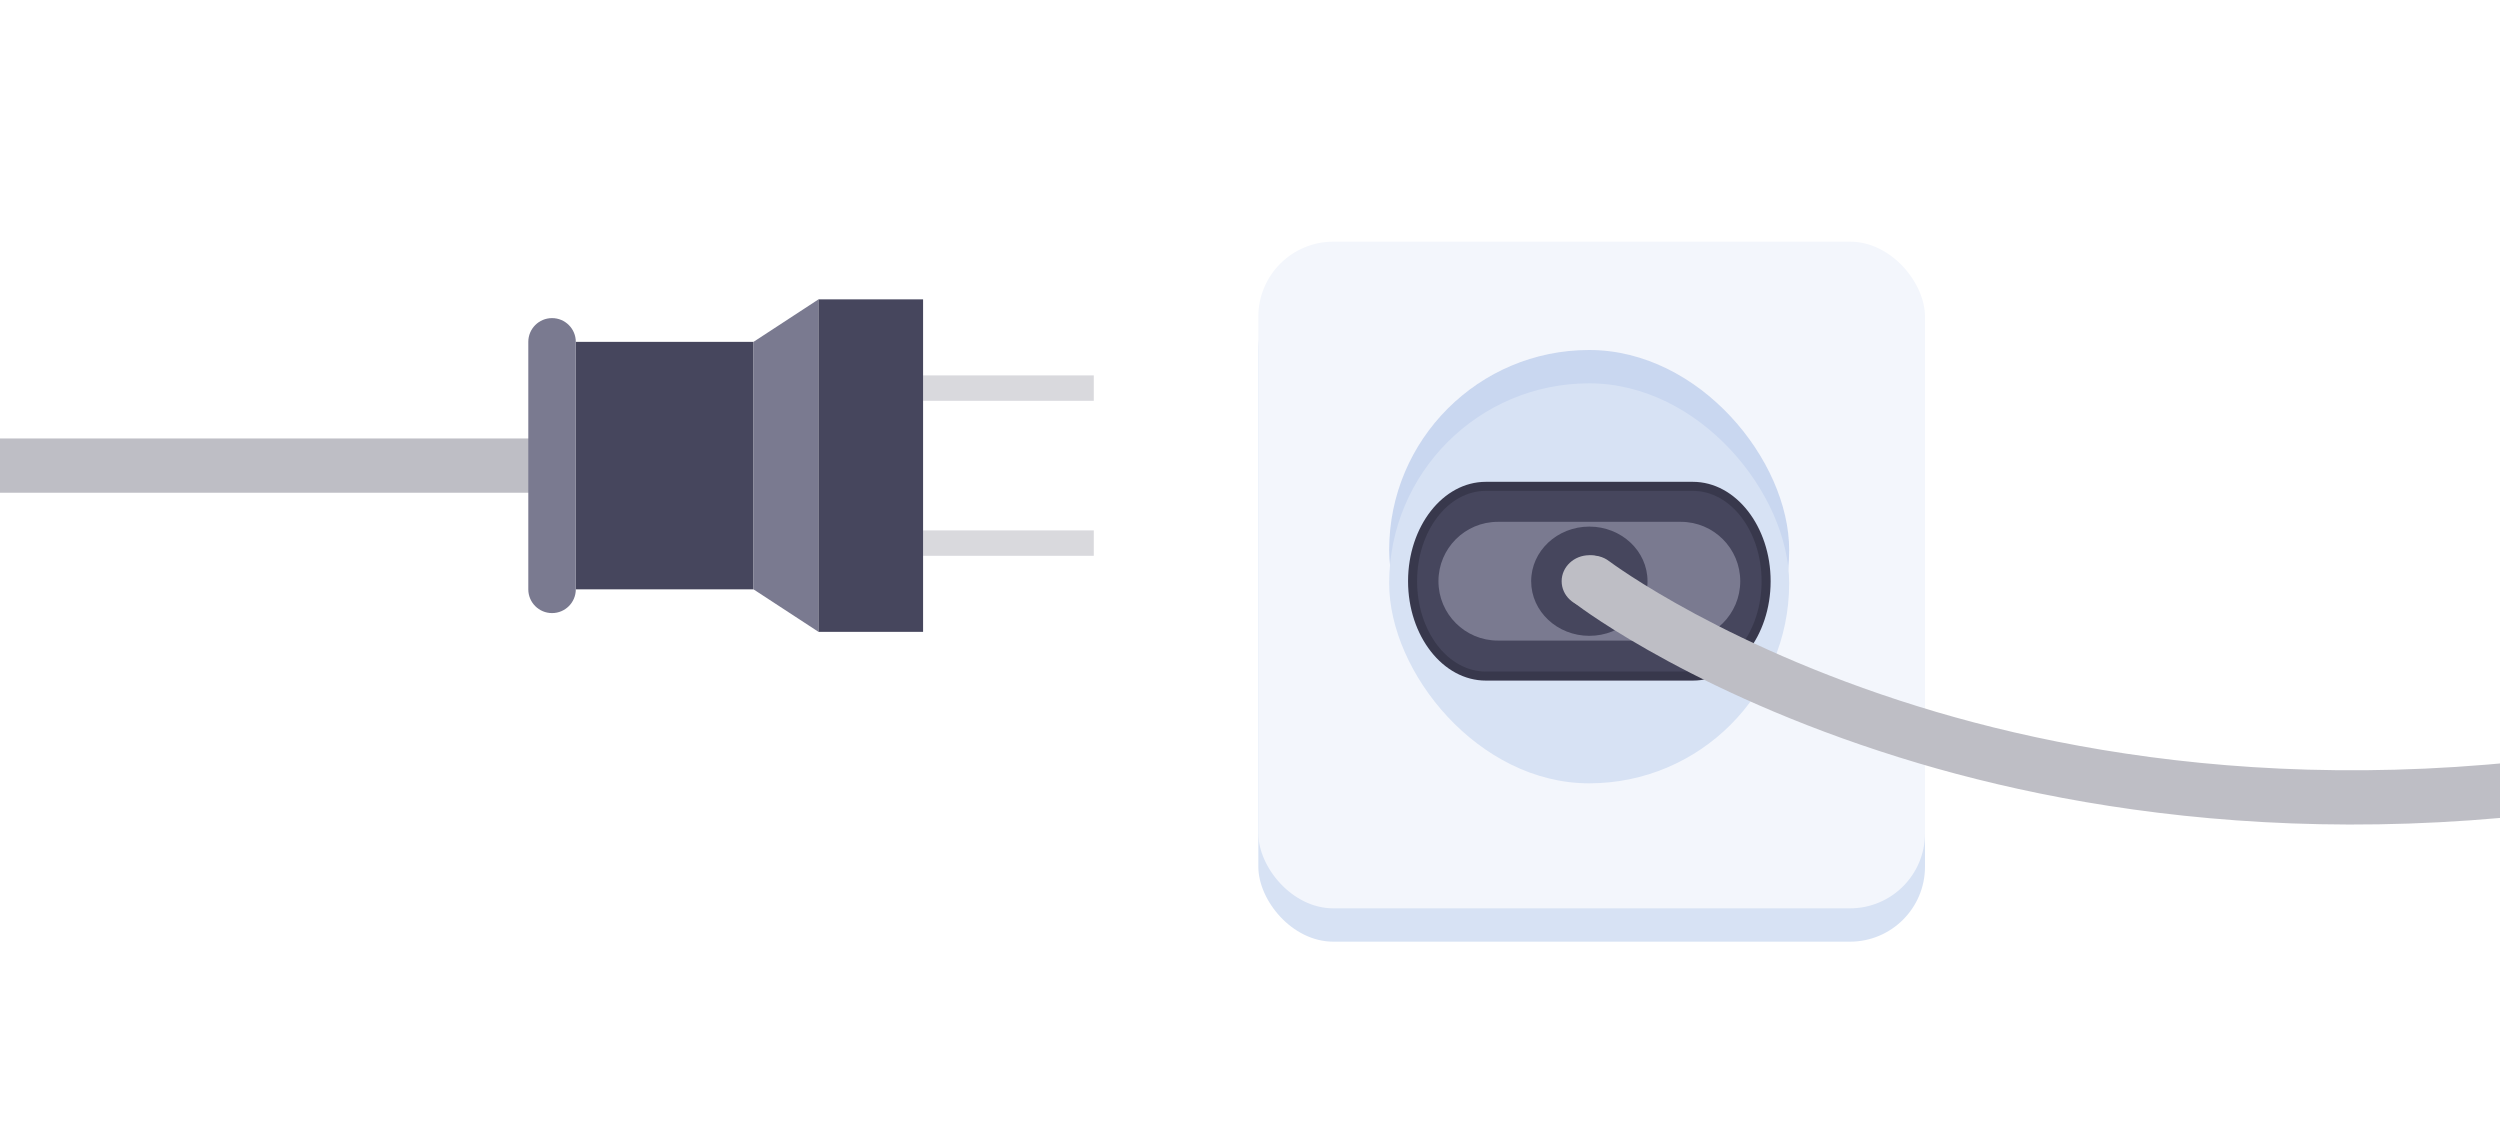 <svg width="300" height="136" viewBox="0 0 300 136" fill="none" xmlns="http://www.w3.org/2000/svg">
<rect x="0" y="0" width="300" height="136" fill="#333333" stroke="none"/>
<g clip-path="url(#clip0_511_5770)">
<rect width="300" height="136" fill="white"/>
<rect x="151" y="33" width="80" height="80" rx="9" fill="#D7E2F4"/>
<rect x="151" y="29" width="80" height="80" rx="9" fill="#F3F6FC"/>
<rect opacity="0.5" x="166.7" y="42" width="48" height="48" rx="24" fill="#A0B8E4"/>
<rect x="166.7" y="46" width="48" height="48" rx="24" fill="#D7E2F4"/>
<path d="M178.297 81.671C173.152 81.671 168.967 76.322 168.967 69.746C168.967 63.169 173.153 57.819 178.297 57.819H203.146C208.291 57.819 212.477 63.17 212.477 69.746C212.477 76.321 208.291 81.671 203.146 81.671H178.297Z" fill="#38384C"/>
<path d="M203.146 58.905H178.297C173.743 58.905 170.052 63.759 170.052 69.746C170.052 75.733 173.743 80.587 178.297 80.587H203.146C207.699 80.587 211.391 75.733 211.391 69.746C211.391 63.759 207.7 58.905 203.146 58.905Z" fill="#46465D"/>
<path d="M205.44 60.182H176.004V79.308H205.44V60.182Z" fill="#46465D"/>
<path d="M201.705 76.869H179.738C175.804 76.869 172.614 73.679 172.614 69.745C172.614 65.81 175.804 62.62 179.738 62.62H201.705C205.639 62.62 208.829 65.81 208.829 69.745C208.829 73.68 205.639 76.869 201.705 76.869Z" fill="#7A7A90"/>
<path d="M197.703 69.746C197.703 73.366 194.577 76.3 190.722 76.3C186.866 76.3 183.74 73.366 183.74 69.746C183.74 66.127 186.866 63.192 190.722 63.192C194.577 63.192 197.703 66.127 197.703 69.746Z" fill="#46465D"/>
<path d="M194.045 69.746C194.045 71.468 192.557 72.865 190.721 72.865C188.886 72.865 187.398 71.468 187.398 69.746C187.398 68.024 188.886 66.626 190.721 66.626C192.557 66.626 194.045 68.023 194.045 69.746Z" fill="#BEBEC5"/>
<path d="M337.036 91.54C338.311 91.198 339.587 90.844 340.877 90.475C359.173 85.236 373.276 77.305 382.793 66.901C386.59 62.752 389.632 58.255 391.908 53.438L384.707 53.243C376.983 67.24 361.558 77.78 339.083 84.215C292.629 97.515 255.438 92.224 232.407 85.445C207.419 78.089 193.226 67.439 193.085 67.332C191.654 66.245 189.611 66.521 188.523 67.951C187.434 69.381 187.708 71.421 189.137 72.511C189.74 72.973 204.215 83.88 230.249 91.598C253.527 98.498 290.724 103.948 337.036 91.54Z" fill="#BEBEC5"/>
<path d="M68.841 55.872C68.841 57.671 67.383 59.129 65.585 59.129L-131.743 59.129C-133.541 59.129 -135 57.671 -135 55.872C-135 54.073 -133.542 52.616 -131.743 52.616L65.584 52.616C67.383 52.616 68.841 54.073 68.841 55.872Z" fill="#BEBEC5"/>
<path d="M90.421 70.721V41.023L69.096 41.023V70.721H90.421Z" fill="#46465D"/>
<path d="M63.396 70.721V41.023C63.396 39.449 64.672 38.173 66.246 38.173C67.82 38.173 69.096 39.45 69.096 41.023V70.721C69.096 72.296 67.82 73.571 66.246 73.571C64.672 73.571 63.396 72.295 63.396 70.721Z" fill="#7A7A90"/>
<path d="M98.221 35.923L90.421 41.023V70.722L98.221 75.821V35.923Z" fill="#7A7A90"/>
<path d="M131.254 48.096V45.049L110.77 45.049V48.096H131.254Z" fill="#D9D9DD"/>
<path d="M131.254 66.696V63.649L110.77 63.649V66.696H131.254Z" fill="#D9D9DD"/>
<path d="M78.801 62.721C75.019 62.721 71.952 59.654 71.952 55.872C71.952 52.09 75.019 49.023 78.801 49.023C82.584 49.023 85.65 52.09 85.65 55.872C85.65 59.655 82.584 62.721 78.801 62.721Z" fill="#46465D"/>
<path d="M110.77 75.822L110.77 35.924H98.22V75.822H110.77Z" fill="#46465D"/>
<path d="M107.635 72.709V39.036H105.931V72.709H107.635Z" fill="#46465D"/>
<path d="M103.059 72.709V39.036H101.356V72.709H103.059Z" fill="#46465D"/>
</g>
<defs>
<clipPath id="clip0_511_5770">
<rect width="300" height="136" fill="white"/>
</clipPath>
</defs>
</svg>
